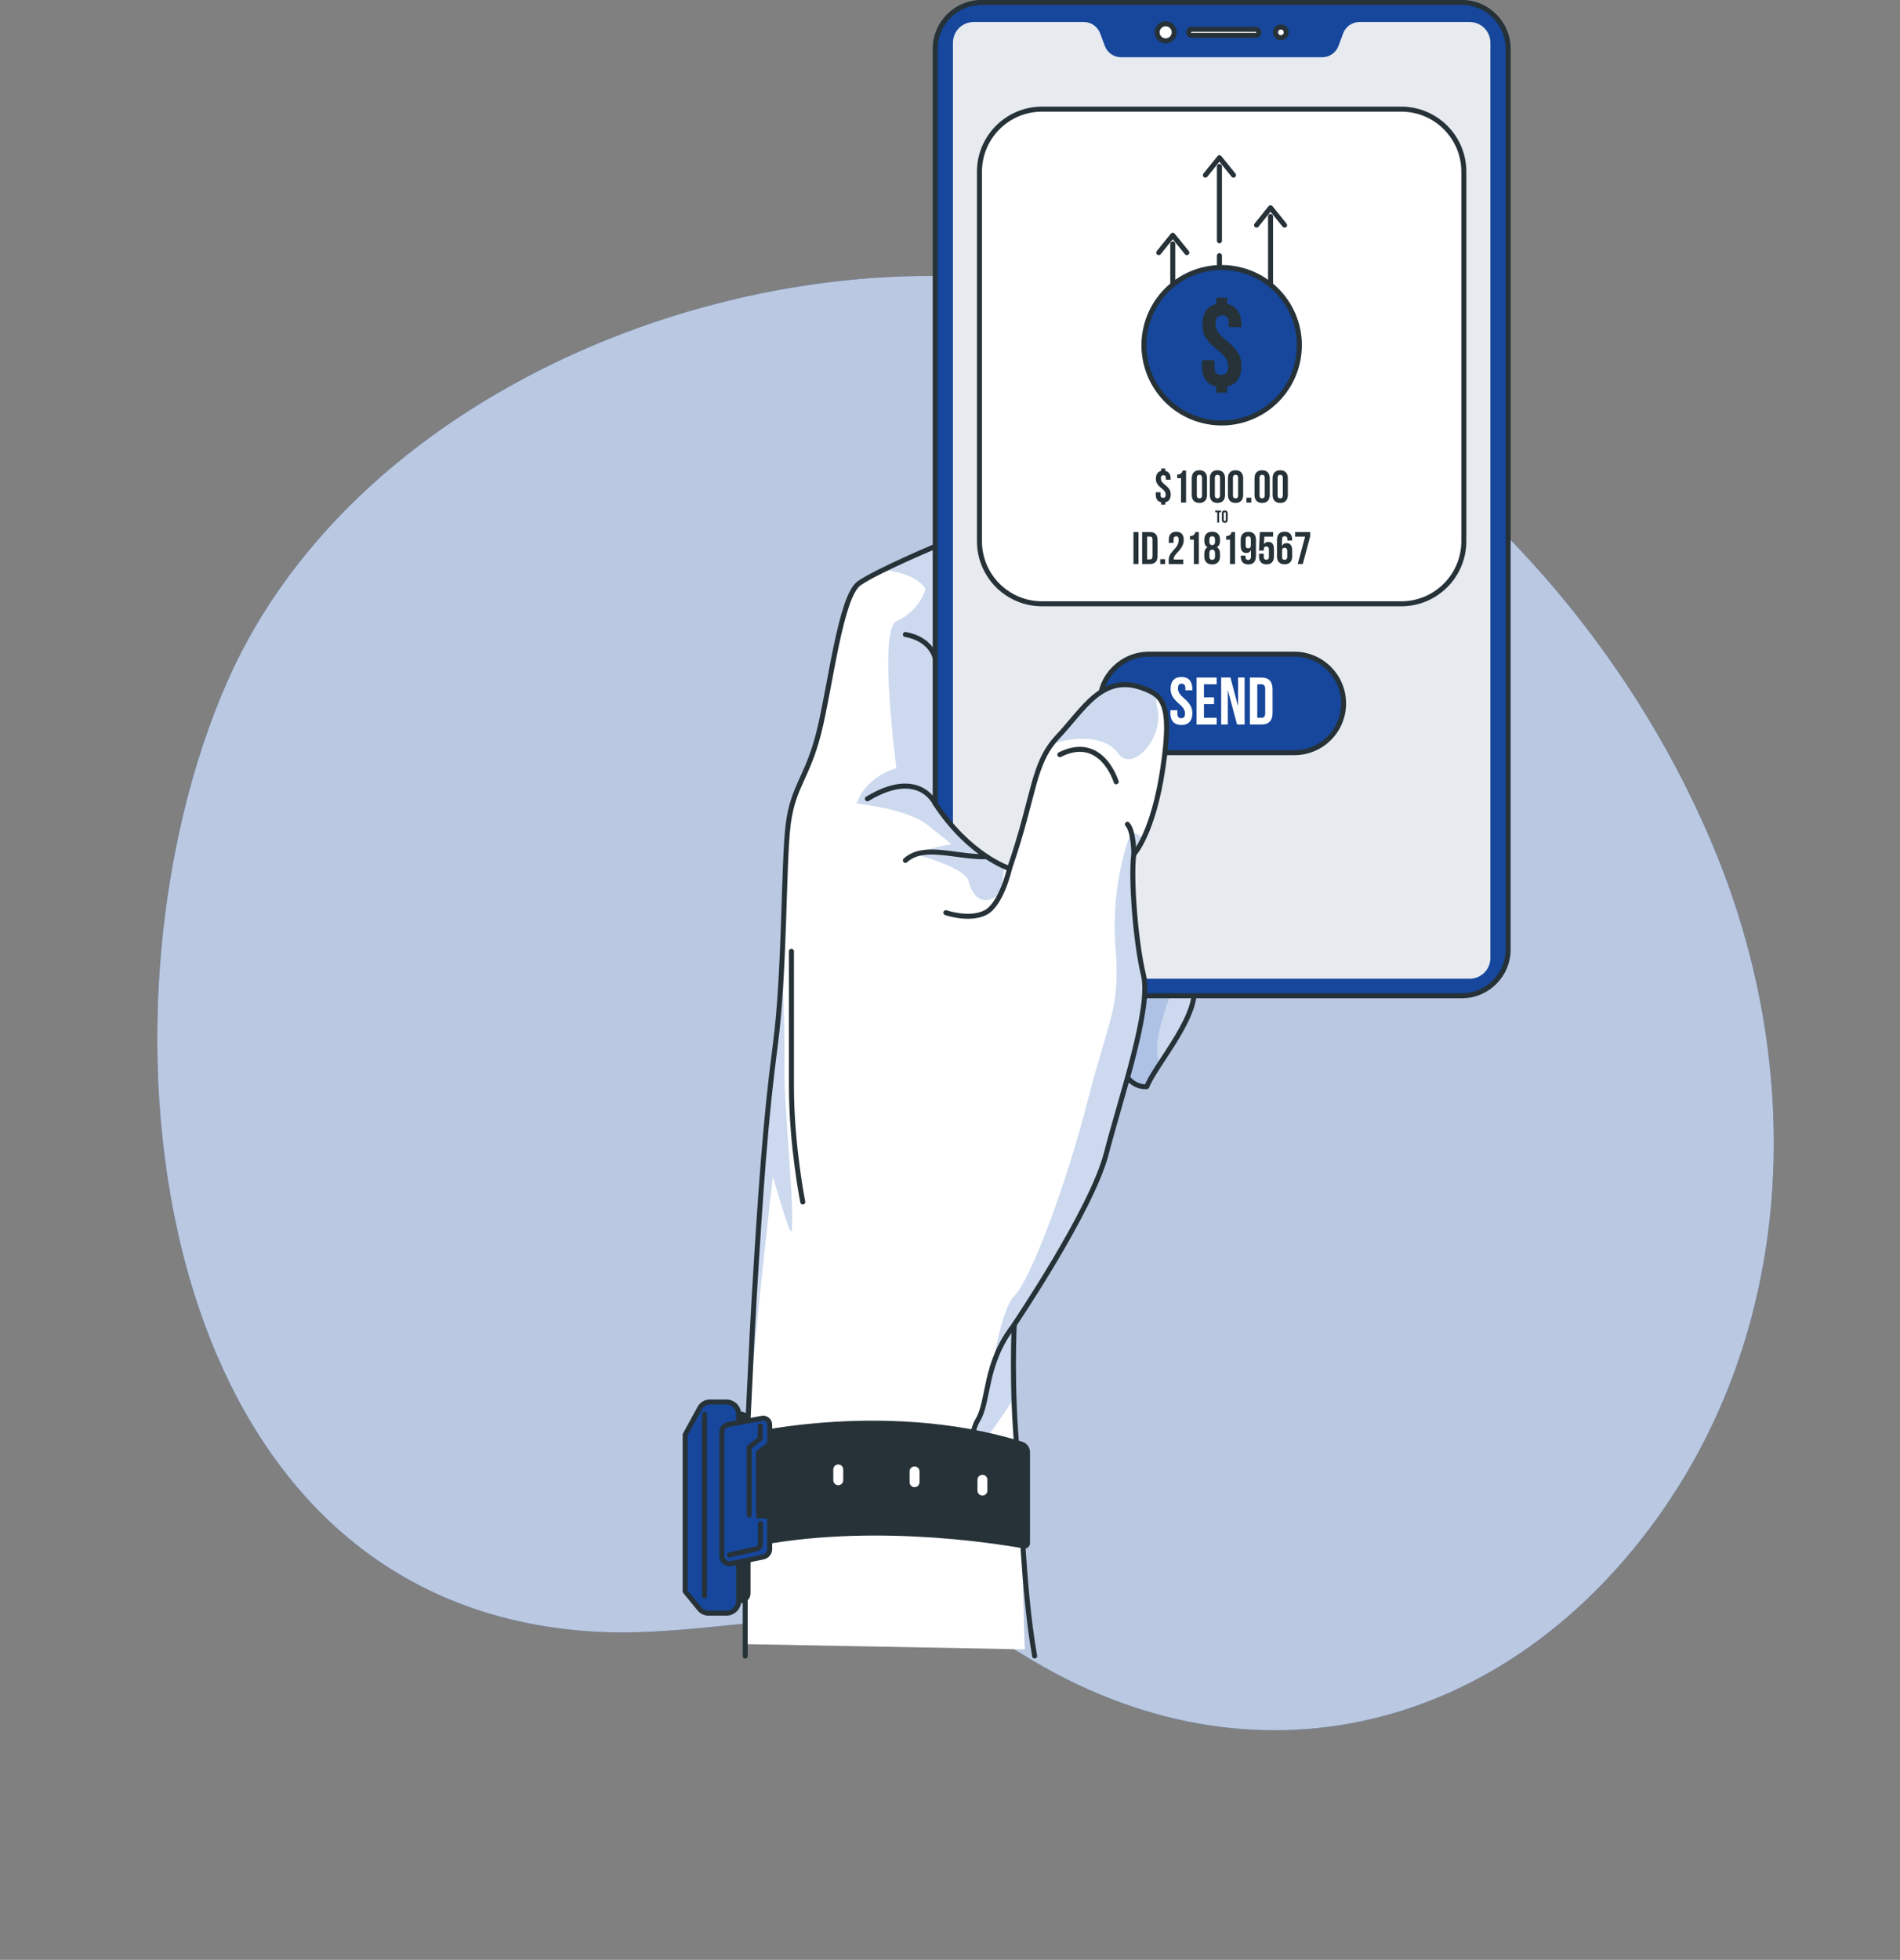 <svg width="257" height="265" viewBox="0 0 257 265" fill="none" xmlns="http://www.w3.org/2000/svg">
<rect x="0" y="0" width="257" height="265" fill="#808080" stroke="none"/>
<g clip-path="url(#clip0_1928_112090)">
<path d="M225.102 203.917C225.026 204.026 224.954 204.134 224.878 204.243C204.167 233.973 169.591 243.171 138.284 223.676C121.966 213.517 99.076 221.532 81.157 220.664C19.375 217.667 11.043 136.733 30.787 92.065C48.604 51.755 102.743 30.945 144.268 39.041C180.759 46.152 211.748 73.839 228.104 106.53C229.743 109.81 231.249 113.158 232.591 116.566C243.83 145.025 242.774 178.279 225.102 203.917Z" fill="#16479C"/>
<path opacity="0.7" d="M225.102 203.917C225.026 204.026 224.954 204.134 224.878 204.243C204.167 233.973 169.591 243.171 138.284 223.676C121.966 213.517 99.076 221.532 81.157 220.664C19.375 217.667 11.043 136.733 30.787 92.065C48.604 51.755 102.743 30.945 144.268 39.041C180.759 46.152 211.748 73.839 228.104 106.53C229.743 109.81 231.249 113.158 232.591 116.566C243.83 145.025 242.774 178.279 225.102 203.917Z" fill="white"/>
</g>
<g clip-path="url(#clip1_1928_112090)">
<path d="M150.973 138.794C150.749 147.617 155.12 146.905 155.12 146.905C155.391 146.173 156.015 145.17 156.767 144.005C159.051 140.488 162.554 135.555 161.239 132.634C160.643 131.306 159.525 129.456 158.319 127.599C155.974 124.008 153.291 120.382 153.291 120.382L164.953 118.451C164.953 118.451 173.261 121.887 179.813 122.287C179.983 122.3 180.159 122.3 180.322 122.3C186.305 122.415 185.343 117.719 185.343 116.208C185.343 115.564 183.723 114.378 181.833 113.213C179.129 111.553 175.856 109.926 175.856 109.926L177.631 106.254C178.865 106.477 179.888 106.518 180.728 106.416C185.268 105.922 184.645 101.449 183.906 99.504C183.696 98.949 182.653 98.102 181.175 97.133C176.506 94.056 167.575 89.773 167.575 89.773H154.47L141.574 124.977C141.574 124.97 151.19 129.971 150.973 138.794Z" fill="white"/>
<path opacity="0.4" d="M150.973 138.794C150.749 147.617 155.12 146.905 155.12 146.905C155.391 146.173 156.015 145.17 156.767 144.005C159.051 140.488 162.554 135.555 161.239 132.634C160.643 131.306 159.525 129.456 158.319 127.599C155.974 124.008 153.291 120.382 153.291 120.382L164.953 118.451C164.953 118.451 173.261 121.887 179.813 122.287C179.983 122.3 180.159 122.3 180.322 122.3C186.305 122.415 185.343 117.719 185.343 116.208C185.343 115.564 183.723 114.378 181.833 113.213C179.129 111.553 175.856 109.926 175.856 109.926L177.631 106.254C178.865 106.477 179.888 106.518 180.728 106.416C185.268 105.922 184.645 101.449 183.906 99.504C183.696 98.949 182.653 98.102 181.175 97.133C176.506 94.056 167.575 89.773 167.575 89.773H154.47L141.574 124.977C141.574 124.97 151.19 129.971 150.973 138.794Z" fill="#80A0D8"/>
<path opacity="0.4" d="M150.973 138.792C150.749 147.615 155.12 146.903 155.12 146.903C155.391 146.171 156.015 145.168 156.767 144.003C156.611 143.183 156.516 142.302 156.53 141.434C156.584 138.412 159.064 132.632 159.064 132.632L156.53 128.62C156.902 128.241 157.533 127.895 158.319 127.59C155.974 123.999 153.291 120.373 153.291 120.373L164.953 118.442C164.953 118.442 173.261 121.878 179.813 122.278C179.983 122.291 180.159 122.291 180.322 122.291C179.942 119.005 181.236 114.864 181.833 113.204C179.129 111.544 175.856 109.918 175.856 109.918L177.631 106.245C178.865 106.468 179.888 106.509 180.728 106.407C180.132 103.541 180.701 99.563 181.182 97.117C176.513 94.04 167.582 89.758 167.582 89.758H154.47L141.574 124.961C141.574 124.968 151.19 129.969 150.973 138.792Z" fill="#80A0D8"/>
<path d="M154.471 89.773H167.583C167.583 89.773 183.04 97.187 183.914 99.511C184.788 101.829 185.5 107.677 177.632 106.267L175.857 109.94C175.857 109.94 185.344 114.656 185.344 116.222C185.344 117.78 186.367 122.693 179.814 122.293C173.262 121.9 164.961 118.458 164.961 118.458L153.298 120.389C153.298 120.389 159.499 128.758 161.247 132.648C162.995 136.537 156.219 143.978 155.128 146.925C155.128 146.925 150.757 147.637 150.974 138.807C151.191 129.984 141.582 124.984 141.582 124.984" stroke="#263238" stroke-width="0.678" stroke-miterlimit="10" stroke-linecap="round" stroke-linejoin="round"/>
<path d="M157.572 131.072C157.572 131.072 154.285 129.236 152.496 132.644" stroke="#263238" stroke-width="0.678" stroke-miterlimit="10" stroke-linecap="round" stroke-linejoin="round"/>
<path d="M197.72 134.643H132.775C129.305 134.643 126.5 131.831 126.5 128.368V6.603C126.5 3.134 129.312 0.328 132.775 0.328H197.72C201.189 0.328 203.995 3.14 203.995 6.603V128.368C204.001 131.837 201.189 134.643 197.72 134.643Z" fill="#16479C" stroke="#263238" stroke-width="0.678" stroke-miterlimit="10" stroke-linecap="round" stroke-linejoin="round"/>
<path d="M201.595 5.775V129.539C201.595 131.084 200.342 132.338 198.797 132.338H131.697C130.152 132.338 128.898 131.084 128.898 129.539V5.775C128.898 4.23 130.152 2.977 131.697 2.977H146.605C147.588 2.977 148.462 3.586 148.807 4.508L149.438 6.209C149.783 7.13 150.657 7.74 151.64 7.74H178.847C179.83 7.74 180.704 7.13 181.049 6.209L181.68 4.508C182.025 3.586 182.899 2.977 183.882 2.977H198.79C200.342 2.977 201.595 4.23 201.595 5.775Z" fill="#E7EBEF"/>
<path d="M175.074 101.775H155.423C151.743 101.775 148.762 98.794 148.762 95.114C148.762 91.435 151.743 88.453 155.423 88.453H175.074C178.754 88.453 181.736 91.435 181.736 95.114C181.742 98.794 178.754 101.775 175.074 101.775Z" fill="#16479C" stroke="#263238" stroke-width="0.678" stroke-miterlimit="10" stroke-linecap="round" stroke-linejoin="round"/>
<path d="M158.829 4.37C158.829 5.007 158.307 5.528 157.67 5.528C157.034 5.528 156.512 5.007 156.512 4.37C156.512 3.733 157.034 3.211 157.67 3.211C158.314 3.211 158.829 3.726 158.829 4.37Z" fill="white" stroke="#263238" stroke-width="0.678" stroke-miterlimit="10" stroke-linecap="round" stroke-linejoin="round"/>
<path d="M173.981 4.374C173.981 4.773 173.656 5.099 173.256 5.099C172.857 5.099 172.531 4.773 172.531 4.374C172.531 3.974 172.857 3.648 173.256 3.648C173.656 3.648 173.981 3.974 173.981 4.374Z" fill="white" stroke="#263238" stroke-width="0.678" stroke-miterlimit="10" stroke-linecap="round" stroke-linejoin="round"/>
<path d="M169.856 4.774H161.168C160.945 4.774 160.762 4.591 160.762 4.368C160.762 4.144 160.945 3.961 161.168 3.961H169.856C170.079 3.961 170.262 4.144 170.262 4.368C170.269 4.591 170.086 4.774 169.856 4.774Z" fill="white" stroke="#263238" stroke-width="0.678" stroke-miterlimit="10" stroke-linecap="round" stroke-linejoin="round"/>
<path d="M189.548 81.641H140.948C136.272 81.641 132.484 77.853 132.484 73.177V23.221C132.484 18.546 136.272 14.758 140.948 14.758H189.541C194.217 14.758 198.005 18.546 198.005 23.221V73.17C198.005 77.846 194.217 81.641 189.548 81.641Z" fill="white" stroke="#263238" stroke-width="0.678" stroke-miterlimit="10" stroke-linecap="round" stroke-linejoin="round"/>
<path d="M158.633 43.034V32.984" stroke="#263238" stroke-width="0.678" stroke-miterlimit="10" stroke-linecap="round" stroke-linejoin="round"/>
<path d="M158.633 49.065V45.047" stroke="#263238" stroke-width="0.678" stroke-miterlimit="10" stroke-linecap="round" stroke-linejoin="round"/>
<path d="M158.633 52.827V50.672" stroke="#263238" stroke-width="0.678" stroke-miterlimit="10" stroke-linecap="round" stroke-linejoin="round"/>
<path d="M160.536 34.157L158.632 31.812L156.734 34.157" stroke="#263238" stroke-width="0.678" stroke-miterlimit="10" stroke-linecap="round" stroke-linejoin="round"/>
<path d="M171.859 39.323V29.273" stroke="#263238" stroke-width="0.678" stroke-miterlimit="10" stroke-linecap="round" stroke-linejoin="round"/>
<path d="M171.859 45.354V41.336" stroke="#263238" stroke-width="0.678" stroke-miterlimit="10" stroke-linecap="round" stroke-linejoin="round"/>
<path d="M171.859 49.116V46.961" stroke="#263238" stroke-width="0.678" stroke-miterlimit="10" stroke-linecap="round" stroke-linejoin="round"/>
<path d="M173.756 30.445L171.858 28.094L169.961 30.445" stroke="#263238" stroke-width="0.678" stroke-miterlimit="10" stroke-linecap="round" stroke-linejoin="round"/>
<path d="M164.945 32.557V22.508" stroke="#263238" stroke-width="0.678" stroke-miterlimit="10" stroke-linecap="round" stroke-linejoin="round"/>
<path d="M164.945 38.589V34.57" stroke="#263238" stroke-width="0.678" stroke-miterlimit="10" stroke-linecap="round" stroke-linejoin="round"/>
<path d="M164.945 42.343V40.195" stroke="#263238" stroke-width="0.678" stroke-miterlimit="10" stroke-linecap="round" stroke-linejoin="round"/>
<path d="M166.845 23.68L164.947 21.328L163.043 23.68" stroke="#263238" stroke-width="0.678" stroke-miterlimit="10" stroke-linecap="round" stroke-linejoin="round"/>
<path d="M175.477 49.08C176.802 43.428 173.294 37.773 167.643 36.449C161.991 35.124 156.336 38.632 155.012 44.283C153.687 49.934 157.195 55.589 162.846 56.914C168.497 58.239 174.152 54.731 175.477 49.08Z" fill="#16479C" stroke="#263238" stroke-width="0.678" stroke-miterlimit="10" stroke-linecap="round" stroke-linejoin="round"/>
<path d="M164.523 41.097V40.25H165.987V41.097C167.254 41.355 167.904 42.33 167.904 43.875V44.234H166.21V43.76C166.21 42.947 165.885 42.635 165.316 42.635C164.747 42.635 164.421 42.947 164.421 43.76C164.421 44.573 164.747 45.142 165.953 46.105C167.416 47.277 167.918 48.172 167.918 49.473C167.918 51.018 167.254 52.007 165.98 52.271V53.098H164.516V52.271C163.229 52.014 162.578 51.018 162.578 49.473V48.693H164.272V49.588C164.272 50.401 164.631 50.692 165.201 50.692C165.77 50.692 166.129 50.401 166.129 49.588C166.129 48.775 165.804 48.192 164.597 47.243C163.134 46.091 162.632 45.176 162.632 43.875C162.639 42.351 163.269 41.375 164.523 41.097Z" fill="#263238"/>
<path d="M157.06 63.67V63.352H157.616V63.67C158.097 63.772 158.347 64.138 158.347 64.727V64.863H157.704V64.686C157.704 64.375 157.582 64.26 157.365 64.26C157.148 64.26 157.026 64.375 157.026 64.686C157.026 64.998 157.148 65.208 157.609 65.574C158.165 66.022 158.354 66.36 158.354 66.855C158.354 67.445 158.104 67.817 157.622 67.919V68.231H157.06V67.919C156.572 67.817 156.328 67.445 156.328 66.855V66.557H156.972V66.896C156.972 67.207 157.107 67.316 157.324 67.316C157.541 67.316 157.677 67.207 157.677 66.896C157.677 66.584 157.555 66.367 157.094 66.008C156.538 65.567 156.348 65.222 156.348 64.727C156.348 64.151 156.586 63.779 157.06 63.67Z" fill="#263238"/>
<path d="M159.23 64.167C159.752 64.167 159.874 63.916 159.976 63.625H160.43V67.948H159.752V64.655H159.23V64.167Z" fill="#263238"/>
<path d="M161.203 64.67C161.203 63.979 161.569 63.586 162.233 63.586C162.897 63.586 163.263 63.979 163.263 64.67V66.92C163.263 67.611 162.897 68.004 162.233 68.004C161.569 68.004 161.203 67.611 161.203 66.92V64.67ZM161.881 66.961C161.881 67.272 162.016 67.388 162.233 67.388C162.45 67.388 162.586 67.272 162.586 66.961V64.629C162.586 64.318 162.45 64.203 162.233 64.203C162.016 64.203 161.881 64.318 161.881 64.629V66.961Z" fill="#263238"/>
<path d="M163.645 64.67C163.645 63.979 164.01 63.586 164.675 63.586C165.339 63.586 165.705 63.979 165.705 64.67V66.92C165.705 67.611 165.339 68.004 164.675 68.004C164.01 68.004 163.645 67.611 163.645 66.92V64.67ZM164.322 66.961C164.322 67.272 164.458 67.388 164.675 67.388C164.891 67.388 165.027 67.272 165.027 66.961V64.629C165.027 64.318 164.891 64.203 164.675 64.203C164.458 64.203 164.322 64.318 164.322 64.629V66.961Z" fill="#263238"/>
<path d="M166.094 64.67C166.094 63.979 166.46 63.586 167.124 63.586C167.788 63.586 168.154 63.979 168.154 64.67V66.92C168.154 67.611 167.788 68.004 167.124 68.004C166.46 68.004 166.094 67.611 166.094 66.92V64.67ZM166.771 66.961C166.771 67.272 166.907 67.388 167.124 67.388C167.341 67.388 167.476 67.272 167.476 66.961V64.629C167.476 64.318 167.341 64.203 167.124 64.203C166.907 64.203 166.771 64.318 166.771 64.629V66.961Z" fill="#263238"/>
<path d="M169.255 67.297V67.954H168.598V67.297H169.255Z" fill="#263238"/>
<path d="M169.691 64.67C169.691 63.979 170.057 63.586 170.721 63.586C171.386 63.586 171.751 63.979 171.751 64.67V66.92C171.751 67.611 171.386 68.004 170.721 68.004C170.057 68.004 169.691 67.611 169.691 66.92V64.67ZM170.369 66.961C170.369 67.272 170.505 67.388 170.721 67.388C170.938 67.388 171.074 67.272 171.074 66.961V64.629C171.074 64.318 170.938 64.203 170.721 64.203C170.505 64.203 170.369 64.318 170.369 64.629V66.961Z" fill="#263238"/>
<path d="M172.137 64.67C172.137 63.979 172.503 63.586 173.167 63.586C173.831 63.586 174.197 63.979 174.197 64.67V66.92C174.197 67.611 173.831 68.004 173.167 68.004C172.503 68.004 172.137 67.611 172.137 66.92V64.67ZM172.814 66.961C172.814 67.272 172.95 67.388 173.167 67.388C173.384 67.388 173.519 67.272 173.519 66.961V64.629C173.519 64.318 173.384 64.203 173.167 64.203C172.95 64.203 172.814 64.318 172.814 64.629V66.961Z" fill="#263238"/>
<path d="M153.316 71.938H153.994V76.261H153.316V71.938Z" fill="#263238"/>
<path d="M154.488 71.938H155.559C156.237 71.938 156.569 72.317 156.569 73.008V75.19C156.569 75.881 156.237 76.261 155.559 76.261H154.488V71.938ZM155.166 72.554V75.637H155.545C155.762 75.637 155.891 75.529 155.891 75.217V72.968C155.891 72.656 155.762 72.547 155.545 72.547H155.166V72.554Z" fill="#263238"/>
<path d="M157.599 75.609V76.267H156.941V75.609H157.599Z" fill="#263238"/>
<path d="M159.092 72.515C158.875 72.515 158.739 72.63 158.739 72.942V73.403H158.096V72.983C158.096 72.291 158.441 71.898 159.105 71.898C159.769 71.898 160.115 72.291 160.115 72.983C160.115 73.559 159.905 74.019 159.275 74.69C158.875 75.124 158.76 75.327 158.76 75.558C158.76 75.592 158.76 75.619 158.766 75.653H160.047V76.269H158.082V75.741C158.082 75.26 158.258 74.894 158.76 74.365C159.281 73.816 159.424 73.477 159.424 73.01C159.444 72.617 159.309 72.515 159.092 72.515Z" fill="#263238"/>
<path d="M160.961 72.48C161.483 72.48 161.605 72.229 161.706 71.938H162.16V76.261H161.483V72.968H160.961V72.48Z" fill="#263238"/>
<path d="M163.962 76.317C163.278 76.317 162.898 75.924 162.898 75.232V74.894C162.898 74.48 163.02 74.162 163.319 73.999V73.986C163.034 73.83 162.898 73.545 162.898 73.118V72.983C162.898 72.291 163.278 71.898 163.962 71.898C164.647 71.898 165.026 72.291 165.026 72.983V73.118C165.026 73.545 164.884 73.83 164.606 73.986V73.999C164.904 74.168 165.026 74.48 165.026 74.894V75.232C165.026 75.917 164.647 76.317 163.962 76.317ZM163.583 73.247C163.583 73.593 163.745 73.701 163.962 73.701C164.179 73.701 164.349 73.593 164.349 73.247V73.003C164.349 72.617 164.179 72.508 163.962 72.508C163.745 72.508 163.583 72.61 163.583 73.003V73.247ZM163.962 75.7C164.179 75.7 164.342 75.592 164.349 75.212V74.812C164.349 74.474 164.206 74.324 163.962 74.324C163.718 74.324 163.583 74.474 163.583 74.812V75.212C163.583 75.592 163.745 75.7 163.962 75.7Z" fill="#263238"/>
<path d="M165.852 72.48C166.373 72.48 166.495 72.229 166.597 71.938H167.051V76.261H166.373V72.968H165.852V72.48Z" fill="#263238"/>
<path d="M169.877 75.193C169.877 75.918 169.545 76.318 168.841 76.318C168.177 76.318 167.831 75.925 167.831 75.234V75.125H168.475V75.281C168.475 75.593 168.61 75.708 168.827 75.708C169.071 75.708 169.207 75.593 169.207 75.179V74.393H169.193C169.078 74.637 168.881 74.773 168.576 74.773C168.075 74.773 167.824 74.42 167.824 73.783V72.99C167.824 72.299 168.19 71.906 168.854 71.906C169.518 71.906 169.884 72.299 169.884 72.99V75.193H169.877ZM169.193 73.716V72.936C169.193 72.624 169.058 72.516 168.841 72.516C168.624 72.516 168.488 72.624 168.488 72.936V73.716C168.488 74.027 168.624 74.142 168.841 74.142C169.058 74.142 169.193 74.027 169.193 73.716Z" fill="#263238"/>
<path d="M170.937 74.865V75.265C170.937 75.576 171.072 75.685 171.289 75.685C171.506 75.685 171.641 75.576 171.641 75.265V74.316C171.641 74.004 171.506 73.889 171.289 73.889C171.072 73.889 170.937 74.004 170.937 74.316V74.445H170.293L170.415 71.938H172.204V72.554H171.018L170.964 73.584H170.977C171.099 73.381 171.289 73.272 171.567 73.272C172.068 73.272 172.319 73.625 172.319 74.262V75.224C172.319 75.915 171.974 76.308 171.309 76.308C170.645 76.308 170.3 75.915 170.3 75.224V74.865H170.937Z" fill="#263238"/>
<path d="M172.733 73.016C172.733 72.284 173.065 71.891 173.77 71.891C174.434 71.891 174.78 72.284 174.78 72.975V73.083H174.136V72.927C174.136 72.616 174.001 72.501 173.784 72.501C173.54 72.501 173.404 72.616 173.404 73.029V73.815H173.418C173.533 73.571 173.729 73.436 174.034 73.436C174.536 73.436 174.787 73.788 174.787 74.425V75.218C174.787 75.909 174.421 76.302 173.757 76.302C173.092 76.302 172.727 75.909 172.727 75.218V73.016H172.733ZM173.411 74.493V75.272C173.411 75.584 173.547 75.692 173.763 75.692C173.98 75.692 174.116 75.584 174.116 75.272V74.493C174.116 74.181 173.98 74.066 173.763 74.066C173.547 74.066 173.411 74.181 173.411 74.493Z" fill="#263238"/>
<path d="M177.217 71.944V72.534L176.214 76.261H175.536L176.532 72.554H175.184V71.938H177.217V71.944Z" fill="#263238"/>
<path d="M164.386 69.031H165.179V69.262H164.907V70.664H164.65V69.262H164.379V69.031H164.386Z" fill="#263238"/>
<path d="M165.273 69.429C165.273 69.165 165.409 69.016 165.666 69.016C165.917 69.016 166.06 69.165 166.06 69.429V70.283C166.06 70.547 165.924 70.696 165.666 70.696C165.416 70.696 165.273 70.547 165.273 70.283V69.429ZM165.531 70.296C165.531 70.412 165.585 70.459 165.666 70.459C165.748 70.459 165.802 70.412 165.802 70.296V69.415C165.802 69.3 165.748 69.253 165.666 69.253C165.585 69.253 165.531 69.3 165.531 69.415V70.296Z" fill="#263238"/>
<path d="M159.807 91.539C160.776 91.539 161.278 92.122 161.278 93.138V93.335H160.336V93.07C160.336 92.617 160.153 92.447 159.834 92.447C159.516 92.447 159.333 92.617 159.333 93.07C159.333 93.531 159.529 93.877 160.187 94.446C161.02 95.178 161.284 95.707 161.284 96.432C161.284 97.448 160.776 98.031 159.8 98.031C158.818 98.031 158.316 97.448 158.316 96.432V96.039H159.258V96.493C159.258 96.947 159.455 97.109 159.773 97.109C160.092 97.109 160.288 96.947 160.288 96.493C160.288 96.032 160.092 95.686 159.435 95.117C158.601 94.385 158.337 93.857 158.337 93.132C158.337 92.122 158.838 91.539 159.807 91.539Z" fill="white"/>
<path d="M162.848 94.294H164.217V95.202H162.848V97.059H164.569V97.967H161.852V91.617H164.569V92.525H162.848V94.294Z" fill="white"/>
<path d="M166.094 93.365H166.074V97.959H165.18V91.609H166.433L167.443 95.411H167.463V91.609H168.351V97.959H167.328L166.094 93.365Z" fill="white"/>
<path d="M169.066 91.617H170.645C171.641 91.617 172.129 92.173 172.129 93.183V96.394C172.129 97.411 171.641 97.967 170.645 97.967H169.066V91.617ZM170.063 92.525V97.059H170.625C170.943 97.059 171.133 96.896 171.133 96.442V93.142C171.133 92.688 170.943 92.525 170.625 92.525H170.063Z" fill="white"/>
<path d="M120.594 78.852C120.594 78.852 124.965 80.2 126.496 84.002" stroke="#263238" stroke-width="0.678" stroke-miterlimit="10" stroke-linecap="round" stroke-linejoin="round"/>
<path d="M100.798 199.233C101.286 190.79 101.604 182.164 102.024 175.225C102.898 160.825 103.556 151.168 104.864 141.336C106.171 131.503 105.954 116.656 106.612 111.466C107.269 106.275 109.221 105.184 110.766 99.017C112.311 92.858 113.693 80.586 116.227 78.858C118.762 77.13 126.494 73.891 126.494 73.891V108.647C131.081 115.701 136.543 117.449 136.543 117.449C140.04 107.332 139.599 103.314 143.096 99.6C146.592 95.887 149.113 91.028 154.595 93.061C157.211 94.03 158.607 95.013 157.292 103.876C155.985 112.74 153.362 115.518 153.362 115.518C152.928 118.547 153.579 127.349 154.67 131.849C155.761 136.355 151.614 148.322 149.642 155.966C147.677 163.61 137.187 179.107 137.187 179.107C137.187 179.107 136.753 187.646 137.621 196.604C137.702 197.424 137.803 198.305 137.919 199.227L138.61 223.018L100.777 222.307V199.233H100.798Z" fill="white"/>
<path opacity="0.4" d="M156.523 95.668C156.313 94.909 156.346 94.414 156.523 94.096C156.008 93.621 155.357 93.337 154.598 93.066C149.109 91.033 146.588 95.891 143.092 99.605C142.767 99.95 142.475 100.303 142.211 100.662C145.376 99.469 149.523 99.49 151.19 101.807C153.297 104.701 157.573 99.456 156.523 95.668Z" fill="#80A0D8"/>
<path opacity="0.4" d="M132.818 190.703L131.09 197.181C131.09 197.181 133.523 194.796 137.168 189.009C136.992 183.357 137.209 179.115 137.209 179.115C137.209 179.115 147.699 163.618 149.664 155.974C151.629 148.324 155.783 136.357 154.692 131.857C153.601 127.351 152.944 118.548 153.384 115.519C153.384 115.519 153.933 114.936 154.651 113.446C154.177 112.985 153.621 112.612 153.005 112.477C153.005 112.477 150.199 119.117 150.877 127.866C151.555 136.6 150.057 137.332 147.163 148.69C144.27 160.047 139.465 172.915 137.209 175.219C134.946 177.523 133.97 187.918 132.818 190.703Z" fill="#80A0D8"/>
<path opacity="0.4" d="M128.681 114.162C128.681 114.162 125.232 114.697 123.85 115.517C123.85 115.517 130.579 117.272 131.012 119.142C131.446 121.006 132.889 122.957 135.444 120.674C135.444 120.674 135.58 119.244 135.844 117.164C134.218 116.438 130.098 114.168 126.499 108.646V73.883C126.499 73.883 122.677 75.482 119.526 77.034C121.864 77.346 124.256 78.064 125.185 79.643C125.185 79.643 124.48 82.557 121.254 84C118.767 85.118 121.254 103.868 121.254 103.868C121.254 103.868 117.182 104.871 115.867 108.646C115.867 108.646 122.569 109.33 125.334 111.458C128.099 113.586 128.681 114.162 128.681 114.162Z" fill="#80A0D8"/>
<path opacity="0.4" d="M102.029 175.221C101.683 180.845 101.419 187.567 101.066 194.411C101.927 181.407 104.543 159.079 104.543 159.079C104.543 159.079 106.881 167.333 107.057 166.459C107.579 163.877 105.966 149.267 106.108 144.063C106.176 141.705 106.006 135.66 105.796 129.758C105.607 133.81 105.336 137.876 104.875 141.325C103.553 151.164 102.896 160.827 102.029 175.221Z" fill="#80A0D8"/>
<path d="M100.801 223.919V199.226C101.289 190.782 101.607 182.156 102.027 175.217C102.901 160.817 103.559 151.161 104.867 141.328C106.174 131.496 105.958 116.649 106.615 111.458C107.272 106.267 109.224 105.176 110.769 99.01C112.314 92.85 113.696 80.578 116.231 78.85C118.765 77.122 126.497 73.883 126.497 73.883V108.639C131.084 115.693 136.546 117.441 136.546 117.441C140.043 107.324 139.602 103.306 143.099 99.592C146.596 95.879 149.116 91.02 154.598 93.053C157.214 94.022 158.61 95.005 157.295 103.868C155.988 112.732 153.365 115.51 153.365 115.51C152.931 118.539 153.582 127.342 154.673 131.841C155.764 136.347 151.617 148.315 149.645 155.958C147.68 163.602 137.19 179.1 137.19 179.1C137.19 179.1 136.756 187.638 137.624 196.596C137.705 197.416 137.807 198.297 137.922 199.219C137.922 199.219 138.274 214.581 139.948 223.912" stroke="#263238" stroke-width="0.678" stroke-miterlimit="10" stroke-linecap="round" stroke-linejoin="round"/>
<path d="M136.551 117.445C136.551 117.445 135.46 122.318 133.272 123.409C131.09 124.5 127.945 123.409 127.945 123.409" stroke="#263238" stroke-width="0.678" stroke-miterlimit="10" stroke-linecap="round" stroke-linejoin="round"/>
<path d="M126.503 108.653C126.503 108.653 124.321 103.794 117.328 108.009" stroke="#263238" stroke-width="0.678" stroke-miterlimit="10" stroke-linecap="round" stroke-linejoin="round"/>
<path d="M126.504 89.021C126.504 89.021 126.07 86.446 122.465 85.789" stroke="#263238" stroke-width="0.678" stroke-miterlimit="10" stroke-linecap="round" stroke-linejoin="round"/>
<path d="M137.21 179.117C133.056 184.376 133.849 189.404 132.25 192.026C130.65 194.649 130.874 204.041 130.874 204.041" stroke="#263238" stroke-width="0.678" stroke-miterlimit="10" stroke-linecap="round" stroke-linejoin="round"/>
<path d="M107.055 128.633C107.055 128.633 107.055 138.953 107.055 146.915C107.055 154.885 108.586 162.528 108.586 162.528" stroke="#263238" stroke-width="0.678" stroke-miterlimit="10" stroke-linecap="round" stroke-linejoin="round"/>
<path d="M153.37 115.512C153.37 115.512 153.37 112.388 152.496 111.453" stroke="#263238" stroke-width="0.678" stroke-miterlimit="10" stroke-linecap="round" stroke-linejoin="round"/>
<path d="M150.976 105.71C150.976 105.71 149.038 99.198 143.359 102.037" stroke="#263238" stroke-width="0.678" stroke-miterlimit="10" stroke-linecap="round" stroke-linejoin="round"/>
<path d="M133.47 115.843C129.255 115.931 124.972 114.06 122.465 116.337" stroke="#263238" stroke-width="0.678" stroke-miterlimit="10" stroke-linecap="round" stroke-linejoin="round"/>
<path d="M100.181 216.78H99.043V190.867H100.181C100.92 190.867 101.523 191.47 101.523 192.209V215.445C101.516 216.184 100.92 216.78 100.181 216.78Z" fill="#263238"/>
<path d="M99.043 194.219C99.043 194.219 119.074 188.981 138.299 194.951C138.908 195.141 139.322 195.717 139.322 196.354V208.646C139.322 209.107 138.908 209.453 138.454 209.371C134.328 208.626 116.18 205.759 100.032 209.534L99.043 194.219Z" fill="#263238"/>
<path d="M99.913 193.995V191.224C99.913 190.309 99.174 189.57 98.26 189.57H96.016C95.447 189.57 94.925 189.882 94.654 190.377L92.676 193.995V215.171L94.627 217.55C94.919 217.909 95.359 218.119 95.827 218.119H98.26C99.174 218.119 99.913 217.381 99.913 216.466V193.995Z" fill="#16479C" stroke="#263238" stroke-width="0.678" stroke-miterlimit="10" stroke-linecap="round" stroke-linejoin="round"/>
<path d="M98.49 192.62L103.065 191.773C103.607 191.671 104.108 192.092 104.108 192.64V195.276L102.597 196.401V204.98H104.108V209.453C104.108 209.968 103.742 210.415 103.241 210.517L98.897 211.418C98.247 211.553 97.637 211.052 97.637 210.388V193.65C97.637 193.149 97.996 192.715 98.49 192.62Z" fill="#16479C" stroke="#263238" stroke-width="0.678" stroke-miterlimit="10" stroke-linecap="round" stroke-linejoin="round"/>
<path d="M98.664 210.257L102.391 209.403C102.669 209.342 102.865 209.091 102.865 208.806V206.008" stroke="#263238" stroke-width="0.678" stroke-miterlimit="10" stroke-linecap="round" stroke-linejoin="round"/>
<path d="M101.34 204.854V195.672L102.837 194.534V192.812" stroke="#263238" stroke-width="0.678" stroke-miterlimit="10" stroke-linecap="round" stroke-linejoin="round"/>
<path d="M95.289 191.242V215.773" stroke="#263238" stroke-width="0.678" stroke-miterlimit="10" stroke-linecap="round" stroke-linejoin="round"/>
<path d="M113.386 200.821C113.013 200.821 112.715 200.523 112.715 200.15V198.687C112.715 198.314 113.013 198.016 113.386 198.016C113.758 198.016 114.057 198.314 114.057 198.687V200.15C114.057 200.523 113.758 200.821 113.386 200.821Z" fill="white"/>
<path d="M123.706 201.087C123.333 201.087 123.035 200.789 123.035 200.416V198.952C123.035 198.579 123.333 198.281 123.706 198.281C124.079 198.281 124.377 198.579 124.377 198.952V200.416C124.377 200.789 124.079 201.087 123.706 201.087Z" fill="white"/>
<path d="M132.886 202.219C132.513 202.219 132.215 201.921 132.215 201.549V200.085C132.215 199.712 132.513 199.414 132.886 199.414C133.258 199.414 133.557 199.712 133.557 200.085V201.549C133.557 201.921 133.258 202.219 132.886 202.219Z" fill="white"/>
</g>
<defs>
<clipPath id="clip0_1928_112090">
<rect width="215.611" height="206.526" fill="white" transform="translate(256.918 215.758) rotate(166.859)"/>
</clipPath>
<clipPath id="clip1_1928_112090">
<rect width="112" height="224.264" fill="white" transform="translate(92.34)"/>
</clipPath>
</defs>
</svg>
